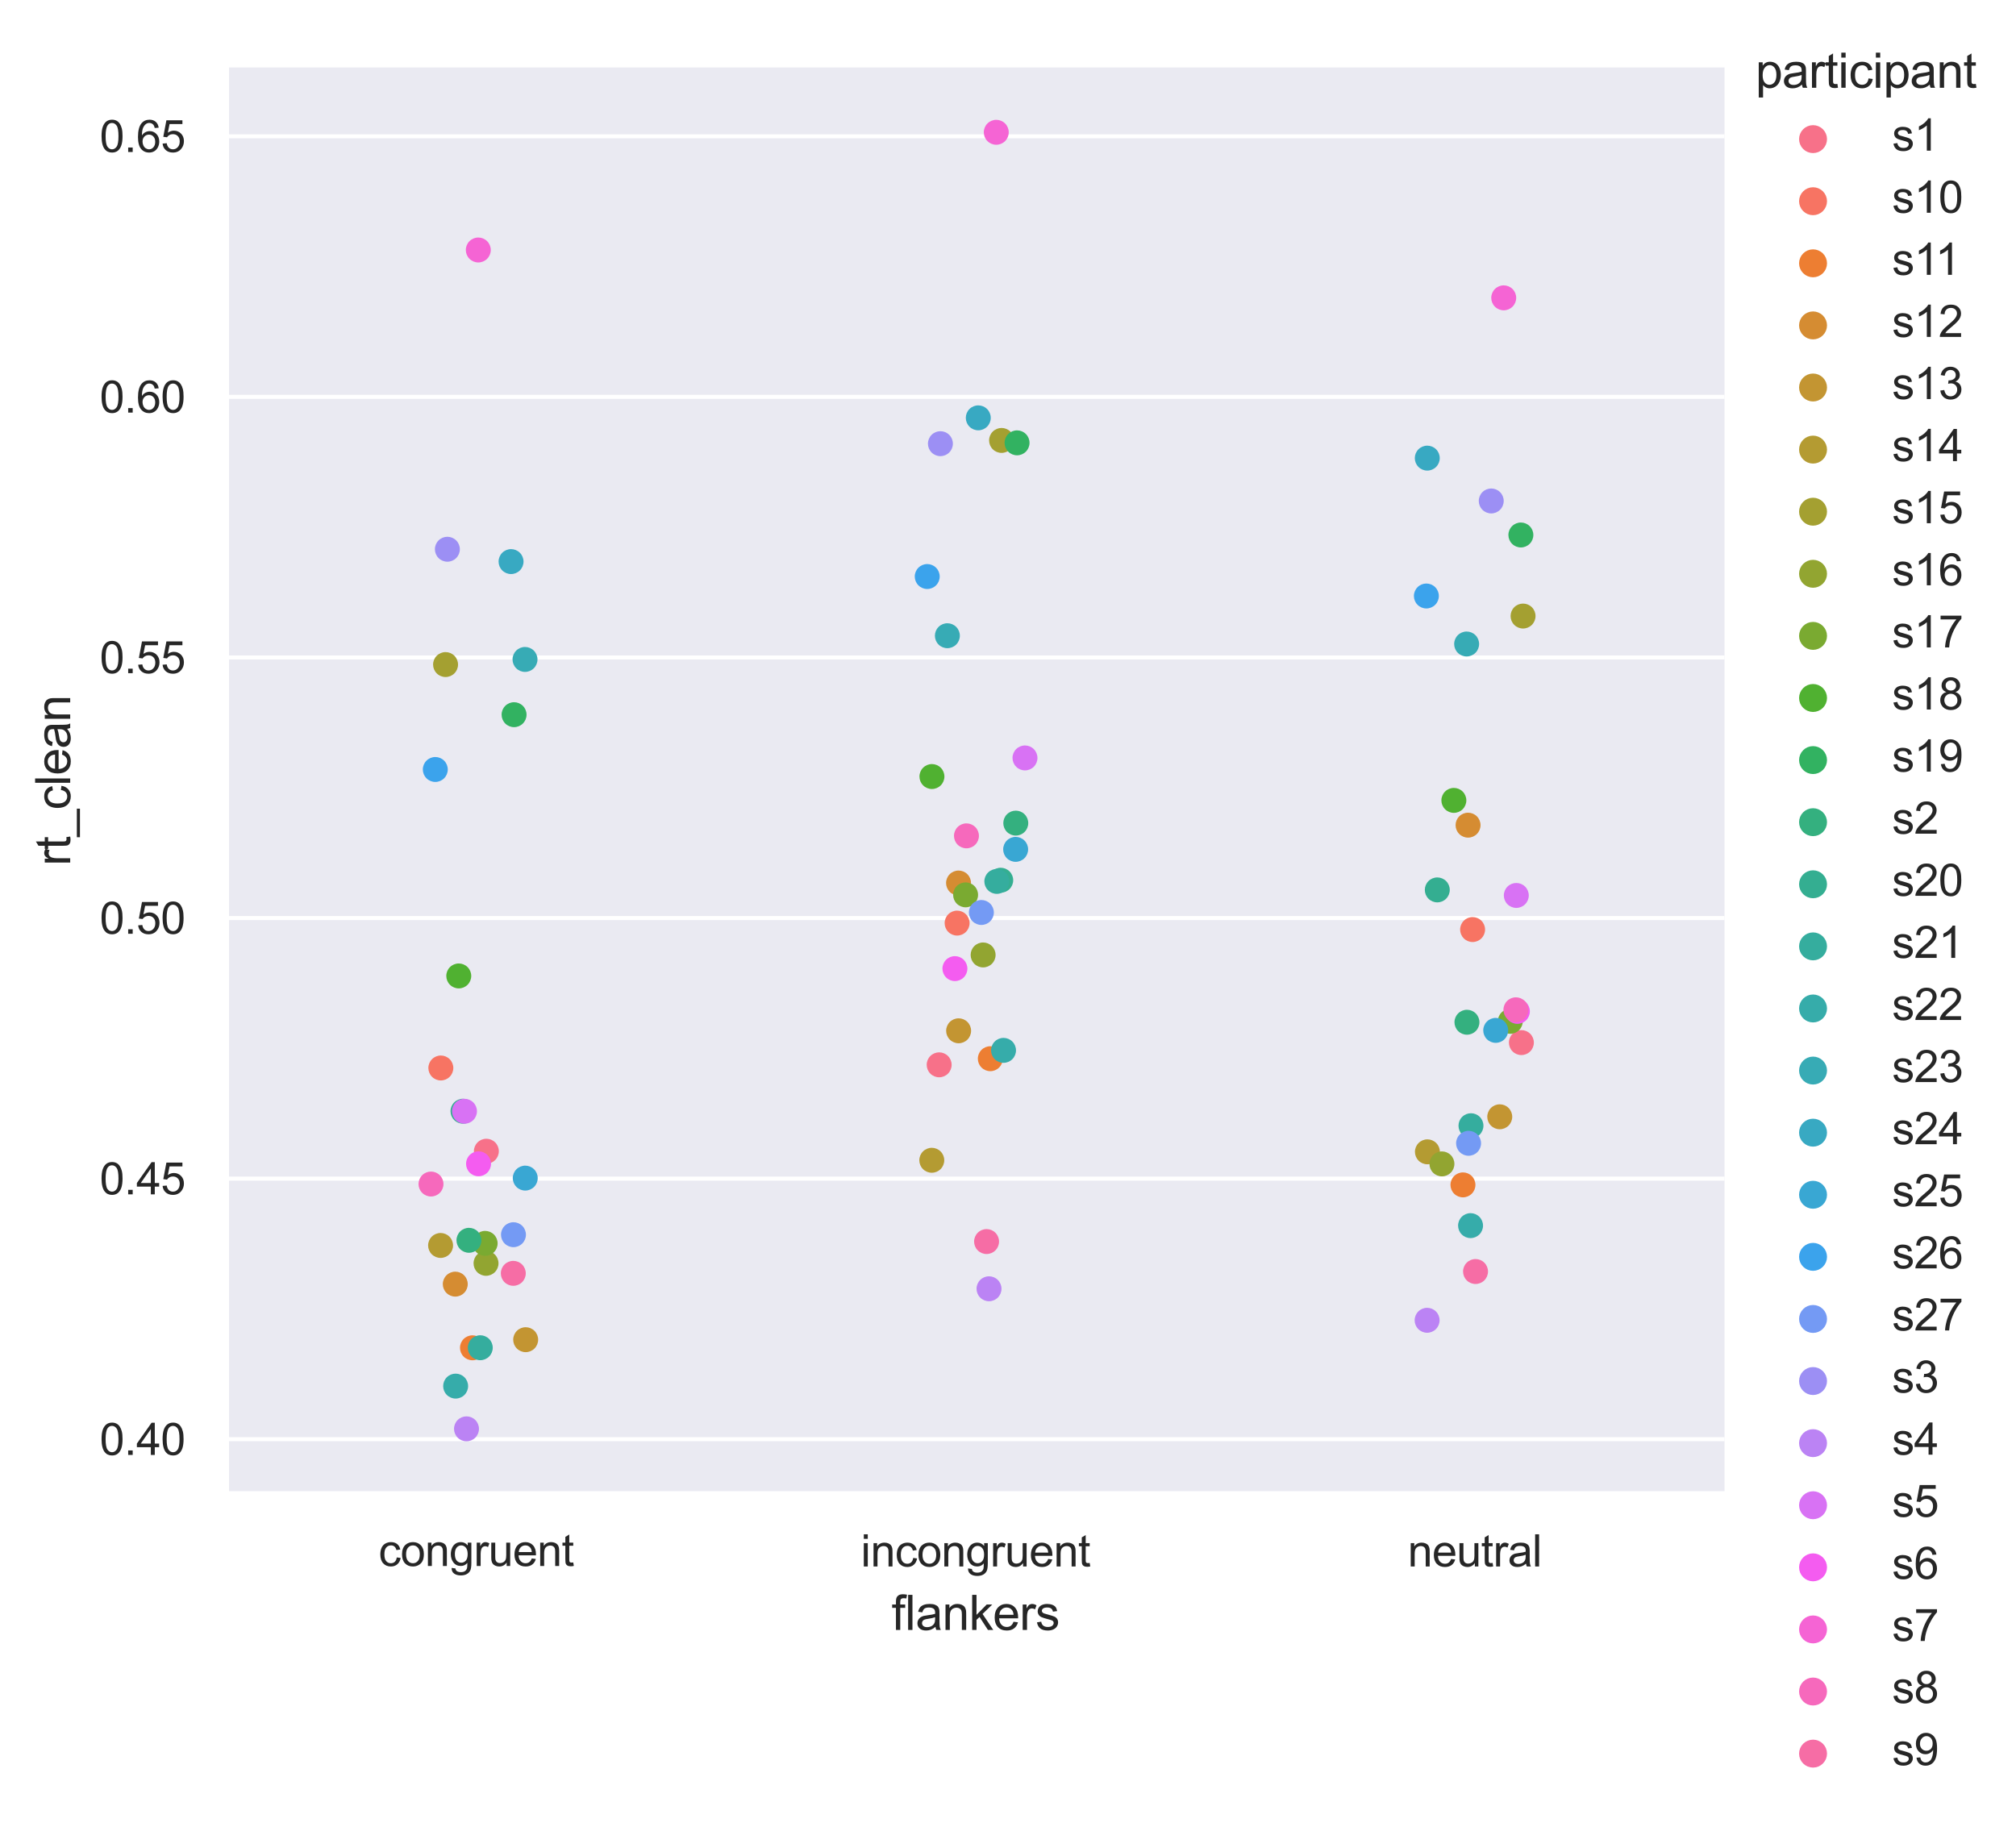 <?xml version="1.0" encoding="utf-8" standalone="no"?>
<!DOCTYPE svg PUBLIC "-//W3C//DTD SVG 1.1//EN"
  "http://www.w3.org/Graphics/SVG/1.1/DTD/svg11.dtd">
<svg xmlns:xlink="http://www.w3.org/1999/xlink" width="404.063pt" height="366.312pt" viewBox="0 0 404.063 366.312" xmlns="http://www.w3.org/2000/svg" version="1.1">
 <defs>
  <style type="text/css">*{stroke-linejoin: round; stroke-linecap: butt}</style>
 </defs>
 <g id="figure_1">
  <g id="patch_1">
   <path d="M 0 366.312 
L 404.063 366.312 
L 404.063 0 
L 0 0 
z
" style="fill: #ffffff"/>
  </g>
  <g id="axes_1">
   <g id="patch_2">
    <path d="M 45.405 299.42 
L 345.648 299.42 
L 345.648 13.524 
L 45.405 13.524 
z
" style="fill: #eaeaf2"/>
   </g>
   <g id="matplotlib.axis_1">
    <g id="xtick_1">
     <g id="text_1">
      <!-- congruent -->
      <g style="fill: #262626" transform="translate(75.877 313.915) scale(0.088 -0.088)">
       <defs>
        <path id="ArialMT-63" d="M 2588 1216 
L 3141 1144 
Q 3050 572 2676 248 
Q 2303 -75 1759 -75 
Q 1078 -75 664 370 
Q 250 816 250 1647 
Q 250 2184 428 2587 
Q 606 2991 970 3192 
Q 1334 3394 1763 3394 
Q 2303 3394 2647 3120 
Q 2991 2847 3088 2344 
L 2541 2259 
Q 2463 2594 2264 2762 
Q 2066 2931 1784 2931 
Q 1359 2931 1093 2626 
Q 828 2322 828 1663 
Q 828 994 1084 691 
Q 1341 388 1753 388 
Q 2084 388 2306 591 
Q 2528 794 2588 1216 
z
" transform="scale(0.016)"/>
        <path id="ArialMT-6f" d="M 213 1659 
Q 213 2581 725 3025 
Q 1153 3394 1769 3394 
Q 2453 3394 2887 2945 
Q 3322 2497 3322 1706 
Q 3322 1066 3130 698 
Q 2938 331 2570 128 
Q 2203 -75 1769 -75 
Q 1072 -75 642 372 
Q 213 819 213 1659 
z
M 791 1659 
Q 791 1022 1069 705 
Q 1347 388 1769 388 
Q 2188 388 2466 706 
Q 2744 1025 2744 1678 
Q 2744 2294 2464 2611 
Q 2184 2928 1769 2928 
Q 1347 2928 1069 2612 
Q 791 2297 791 1659 
z
" transform="scale(0.016)"/>
        <path id="ArialMT-6e" d="M 422 0 
L 422 3319 
L 928 3319 
L 928 2847 
Q 1294 3394 1984 3394 
Q 2284 3394 2536 3286 
Q 2788 3178 2913 3003 
Q 3038 2828 3088 2588 
Q 3119 2431 3119 2041 
L 3119 0 
L 2556 0 
L 2556 2019 
Q 2556 2363 2490 2533 
Q 2425 2703 2258 2804 
Q 2091 2906 1866 2906 
Q 1506 2906 1245 2678 
Q 984 2450 984 1813 
L 984 0 
L 422 0 
z
" transform="scale(0.016)"/>
        <path id="ArialMT-67" d="M 319 -275 
L 866 -356 
Q 900 -609 1056 -725 
Q 1266 -881 1628 -881 
Q 2019 -881 2231 -725 
Q 2444 -569 2519 -288 
Q 2563 -116 2559 434 
Q 2191 0 1641 0 
Q 956 0 581 494 
Q 206 988 206 1678 
Q 206 2153 378 2554 
Q 550 2956 876 3175 
Q 1203 3394 1644 3394 
Q 2231 3394 2613 2919 
L 2613 3319 
L 3131 3319 
L 3131 450 
Q 3131 -325 2973 -648 
Q 2816 -972 2473 -1159 
Q 2131 -1347 1631 -1347 
Q 1038 -1347 672 -1080 
Q 306 -813 319 -275 
z
M 784 1719 
Q 784 1066 1043 766 
Q 1303 466 1694 466 
Q 2081 466 2343 764 
Q 2606 1063 2606 1700 
Q 2606 2309 2336 2618 
Q 2066 2928 1684 2928 
Q 1309 2928 1046 2623 
Q 784 2319 784 1719 
z
" transform="scale(0.016)"/>
        <path id="ArialMT-72" d="M 416 0 
L 416 3319 
L 922 3319 
L 922 2816 
Q 1116 3169 1280 3281 
Q 1444 3394 1641 3394 
Q 1925 3394 2219 3213 
L 2025 2691 
Q 1819 2813 1613 2813 
Q 1428 2813 1281 2702 
Q 1134 2591 1072 2394 
Q 978 2094 978 1738 
L 978 0 
L 416 0 
z
" transform="scale(0.016)"/>
        <path id="ArialMT-75" d="M 2597 0 
L 2597 488 
Q 2209 -75 1544 -75 
Q 1250 -75 995 37 
Q 741 150 617 320 
Q 494 491 444 738 
Q 409 903 409 1263 
L 409 3319 
L 972 3319 
L 972 1478 
Q 972 1038 1006 884 
Q 1059 663 1231 536 
Q 1403 409 1656 409 
Q 1909 409 2131 539 
Q 2353 669 2445 892 
Q 2538 1116 2538 1541 
L 2538 3319 
L 3100 3319 
L 3100 0 
L 2597 0 
z
" transform="scale(0.016)"/>
        <path id="ArialMT-65" d="M 2694 1069 
L 3275 997 
Q 3138 488 2766 206 
Q 2394 -75 1816 -75 
Q 1088 -75 661 373 
Q 234 822 234 1631 
Q 234 2469 665 2931 
Q 1097 3394 1784 3394 
Q 2450 3394 2872 2941 
Q 3294 2488 3294 1666 
Q 3294 1616 3291 1516 
L 816 1516 
Q 847 969 1125 678 
Q 1403 388 1819 388 
Q 2128 388 2347 550 
Q 2566 713 2694 1069 
z
M 847 1978 
L 2700 1978 
Q 2663 2397 2488 2606 
Q 2219 2931 1791 2931 
Q 1403 2931 1139 2672 
Q 875 2413 847 1978 
z
" transform="scale(0.016)"/>
        <path id="ArialMT-74" d="M 1650 503 
L 1731 6 
Q 1494 -44 1306 -44 
Q 1000 -44 831 53 
Q 663 150 594 308 
Q 525 466 525 972 
L 525 2881 
L 113 2881 
L 113 3319 
L 525 3319 
L 525 4141 
L 1084 4478 
L 1084 3319 
L 1650 3319 
L 1650 2881 
L 1084 2881 
L 1084 941 
Q 1084 700 1114 631 
Q 1144 563 1211 522 
Q 1278 481 1403 481 
Q 1497 481 1650 503 
z
" transform="scale(0.016)"/>
       </defs>
       <use xlink:href="#ArialMT-63"/>
       <use xlink:href="#ArialMT-6f" x="50"/>
       <use xlink:href="#ArialMT-6e" x="105.615"/>
       <use xlink:href="#ArialMT-67" x="161.23"/>
       <use xlink:href="#ArialMT-72" x="216.846"/>
       <use xlink:href="#ArialMT-75" x="250.146"/>
       <use xlink:href="#ArialMT-65" x="305.762"/>
       <use xlink:href="#ArialMT-6e" x="361.377"/>
       <use xlink:href="#ArialMT-74" x="416.992"/>
      </g>
     </g>
    </g>
    <g id="xtick_2">
     <g id="text_2">
      <!-- incongruent -->
      <g style="fill: #262626" transform="translate(172.534 314.018) scale(0.088 -0.088)">
       <defs>
        <path id="ArialMT-69" d="M 425 3934 
L 425 4581 
L 988 4581 
L 988 3934 
L 425 3934 
z
M 425 0 
L 425 3319 
L 988 3319 
L 988 0 
L 425 0 
z
" transform="scale(0.016)"/>
       </defs>
       <use xlink:href="#ArialMT-69"/>
       <use xlink:href="#ArialMT-6e" x="22.217"/>
       <use xlink:href="#ArialMT-63" x="77.832"/>
       <use xlink:href="#ArialMT-6f" x="127.832"/>
       <use xlink:href="#ArialMT-6e" x="183.447"/>
       <use xlink:href="#ArialMT-67" x="239.062"/>
       <use xlink:href="#ArialMT-72" x="294.678"/>
       <use xlink:href="#ArialMT-75" x="327.979"/>
       <use xlink:href="#ArialMT-65" x="383.594"/>
       <use xlink:href="#ArialMT-6e" x="439.209"/>
       <use xlink:href="#ArialMT-74" x="494.824"/>
      </g>
     </g>
    </g>
    <g id="xtick_3">
     <g id="text_3">
      <!-- neutral -->
      <g style="fill: #262626" transform="translate(282.156 314.018) scale(0.088 -0.088)">
       <defs>
        <path id="ArialMT-61" d="M 2588 409 
Q 2275 144 1986 34 
Q 1697 -75 1366 -75 
Q 819 -75 525 192 
Q 231 459 231 875 
Q 231 1119 342 1320 
Q 453 1522 633 1644 
Q 813 1766 1038 1828 
Q 1203 1872 1538 1913 
Q 2219 1994 2541 2106 
Q 2544 2222 2544 2253 
Q 2544 2597 2384 2738 
Q 2169 2928 1744 2928 
Q 1347 2928 1158 2789 
Q 969 2650 878 2297 
L 328 2372 
Q 403 2725 575 2942 
Q 747 3159 1072 3276 
Q 1397 3394 1825 3394 
Q 2250 3394 2515 3294 
Q 2781 3194 2906 3042 
Q 3031 2891 3081 2659 
Q 3109 2516 3109 2141 
L 3109 1391 
Q 3109 606 3145 398 
Q 3181 191 3288 0 
L 2700 0 
Q 2613 175 2588 409 
z
M 2541 1666 
Q 2234 1541 1622 1453 
Q 1275 1403 1131 1340 
Q 988 1278 909 1158 
Q 831 1038 831 891 
Q 831 666 1001 516 
Q 1172 366 1500 366 
Q 1825 366 2078 508 
Q 2331 650 2450 897 
Q 2541 1088 2541 1459 
L 2541 1666 
z
" transform="scale(0.016)"/>
        <path id="ArialMT-6c" d="M 409 0 
L 409 4581 
L 972 4581 
L 972 0 
L 409 0 
z
" transform="scale(0.016)"/>
       </defs>
       <use xlink:href="#ArialMT-6e"/>
       <use xlink:href="#ArialMT-65" x="55.615"/>
       <use xlink:href="#ArialMT-75" x="111.23"/>
       <use xlink:href="#ArialMT-74" x="166.846"/>
       <use xlink:href="#ArialMT-72" x="194.629"/>
       <use xlink:href="#ArialMT-61" x="227.93"/>
       <use xlink:href="#ArialMT-6c" x="283.545"/>
      </g>
     </g>
    </g>
    <g id="text_4">
     <!-- flankers -->
     <g style="fill: #262626" transform="translate(178.721 326.742) scale(0.096 -0.096)">
      <defs>
       <path id="ArialMT-66" d="M 556 0 
L 556 2881 
L 59 2881 
L 59 3319 
L 556 3319 
L 556 3672 
Q 556 4006 616 4169 
Q 697 4388 901 4523 
Q 1106 4659 1475 4659 
Q 1713 4659 2000 4603 
L 1916 4113 
Q 1741 4144 1584 4144 
Q 1328 4144 1222 4034 
Q 1116 3925 1116 3625 
L 1116 3319 
L 1763 3319 
L 1763 2881 
L 1116 2881 
L 1116 0 
L 556 0 
z
" transform="scale(0.016)"/>
       <path id="ArialMT-6b" d="M 425 0 
L 425 4581 
L 988 4581 
L 988 1969 
L 2319 3319 
L 3047 3319 
L 1778 2088 
L 3175 0 
L 2481 0 
L 1384 1697 
L 988 1316 
L 988 0 
L 425 0 
z
" transform="scale(0.016)"/>
       <path id="ArialMT-73" d="M 197 991 
L 753 1078 
Q 800 744 1014 566 
Q 1228 388 1613 388 
Q 2000 388 2187 545 
Q 2375 703 2375 916 
Q 2375 1106 2209 1216 
Q 2094 1291 1634 1406 
Q 1016 1563 777 1677 
Q 538 1791 414 1992 
Q 291 2194 291 2438 
Q 291 2659 392 2848 
Q 494 3038 669 3163 
Q 800 3259 1026 3326 
Q 1253 3394 1513 3394 
Q 1903 3394 2198 3281 
Q 2494 3169 2634 2976 
Q 2775 2784 2828 2463 
L 2278 2388 
Q 2241 2644 2061 2787 
Q 1881 2931 1553 2931 
Q 1166 2931 1000 2803 
Q 834 2675 834 2503 
Q 834 2394 903 2306 
Q 972 2216 1119 2156 
Q 1203 2125 1616 2013 
Q 2213 1853 2448 1751 
Q 2684 1650 2818 1456 
Q 2953 1263 2953 975 
Q 2953 694 2789 445 
Q 2625 197 2315 61 
Q 2006 -75 1616 -75 
Q 969 -75 630 194 
Q 291 463 197 991 
z
" transform="scale(0.016)"/>
      </defs>
      <use xlink:href="#ArialMT-66"/>
      <use xlink:href="#ArialMT-6c" x="27.783"/>
      <use xlink:href="#ArialMT-61" x="50"/>
      <use xlink:href="#ArialMT-6e" x="105.615"/>
      <use xlink:href="#ArialMT-6b" x="161.23"/>
      <use xlink:href="#ArialMT-65" x="211.23"/>
      <use xlink:href="#ArialMT-72" x="266.846"/>
      <use xlink:href="#ArialMT-73" x="300.146"/>
     </g>
    </g>
   </g>
   <g id="matplotlib.axis_2">
    <g id="ytick_1">
     <g id="line2d_1">
      <path d="M 45.405 288.507 
L 345.648 288.507 
" clip-path="url(#p1be69d6020)" style="fill: none; stroke: #ffffff; stroke-width: 0.8; stroke-linecap: round"/>
     </g>
     <g id="text_5">
      <!-- 0.40 -->
      <g style="fill: #262626" transform="translate(19.98 291.656) scale(0.088 -0.088)">
       <defs>
        <path id="ArialMT-30" d="M 266 2259 
Q 266 3072 433 3567 
Q 600 4063 929 4331 
Q 1259 4600 1759 4600 
Q 2128 4600 2406 4451 
Q 2684 4303 2865 4023 
Q 3047 3744 3150 3342 
Q 3253 2941 3253 2259 
Q 3253 1453 3087 958 
Q 2922 463 2592 192 
Q 2263 -78 1759 -78 
Q 1097 -78 719 397 
Q 266 969 266 2259 
z
M 844 2259 
Q 844 1131 1108 757 
Q 1372 384 1759 384 
Q 2147 384 2411 759 
Q 2675 1134 2675 2259 
Q 2675 3391 2411 3762 
Q 2147 4134 1753 4134 
Q 1366 4134 1134 3806 
Q 844 3388 844 2259 
z
" transform="scale(0.016)"/>
        <path id="ArialMT-2e" d="M 581 0 
L 581 641 
L 1222 641 
L 1222 0 
L 581 0 
z
" transform="scale(0.016)"/>
        <path id="ArialMT-34" d="M 2069 0 
L 2069 1097 
L 81 1097 
L 81 1613 
L 2172 4581 
L 2631 4581 
L 2631 1613 
L 3250 1613 
L 3250 1097 
L 2631 1097 
L 2631 0 
L 2069 0 
z
M 2069 1613 
L 2069 3678 
L 634 1613 
L 2069 1613 
z
" transform="scale(0.016)"/>
       </defs>
       <use xlink:href="#ArialMT-30"/>
       <use xlink:href="#ArialMT-2e" x="55.615"/>
       <use xlink:href="#ArialMT-34" x="83.398"/>
       <use xlink:href="#ArialMT-30" x="139.014"/>
      </g>
     </g>
    </g>
    <g id="ytick_2">
     <g id="line2d_2">
      <path d="M 45.405 236.27 
L 345.648 236.27 
" clip-path="url(#p1be69d6020)" style="fill: none; stroke: #ffffff; stroke-width: 0.8; stroke-linecap: round"/>
     </g>
     <g id="text_6">
      <!-- 0.45 -->
      <g style="fill: #262626" transform="translate(19.98 239.419) scale(0.088 -0.088)">
       <defs>
        <path id="ArialMT-35" d="M 266 1200 
L 856 1250 
Q 922 819 1161 601 
Q 1400 384 1738 384 
Q 2144 384 2425 690 
Q 2706 997 2706 1503 
Q 2706 1984 2436 2262 
Q 2166 2541 1728 2541 
Q 1456 2541 1237 2417 
Q 1019 2294 894 2097 
L 366 2166 
L 809 4519 
L 3088 4519 
L 3088 3981 
L 1259 3981 
L 1013 2750 
Q 1425 3038 1878 3038 
Q 2478 3038 2890 2622 
Q 3303 2206 3303 1553 
Q 3303 931 2941 478 
Q 2500 -78 1738 -78 
Q 1113 -78 717 272 
Q 322 622 266 1200 
z
" transform="scale(0.016)"/>
       </defs>
       <use xlink:href="#ArialMT-30"/>
       <use xlink:href="#ArialMT-2e" x="55.615"/>
       <use xlink:href="#ArialMT-34" x="83.398"/>
       <use xlink:href="#ArialMT-35" x="139.014"/>
      </g>
     </g>
    </g>
    <g id="ytick_3">
     <g id="line2d_3">
      <path d="M 45.405 184.033 
L 345.648 184.033 
" clip-path="url(#p1be69d6020)" style="fill: none; stroke: #ffffff; stroke-width: 0.8; stroke-linecap: round"/>
     </g>
     <g id="text_7">
      <!-- 0.50 -->
      <g style="fill: #262626" transform="translate(19.98 187.182) scale(0.088 -0.088)">
       <use xlink:href="#ArialMT-30"/>
       <use xlink:href="#ArialMT-2e" x="55.615"/>
       <use xlink:href="#ArialMT-35" x="83.398"/>
       <use xlink:href="#ArialMT-30" x="139.014"/>
      </g>
     </g>
    </g>
    <g id="ytick_4">
     <g id="line2d_4">
      <path d="M 45.405 131.796 
L 345.648 131.796 
" clip-path="url(#p1be69d6020)" style="fill: none; stroke: #ffffff; stroke-width: 0.8; stroke-linecap: round"/>
     </g>
     <g id="text_8">
      <!-- 0.55 -->
      <g style="fill: #262626" transform="translate(19.98 134.946) scale(0.088 -0.088)">
       <use xlink:href="#ArialMT-30"/>
       <use xlink:href="#ArialMT-2e" x="55.615"/>
       <use xlink:href="#ArialMT-35" x="83.398"/>
       <use xlink:href="#ArialMT-35" x="139.014"/>
      </g>
     </g>
    </g>
    <g id="ytick_5">
     <g id="line2d_5">
      <path d="M 45.405 79.559 
L 345.648 79.559 
" clip-path="url(#p1be69d6020)" style="fill: none; stroke: #ffffff; stroke-width: 0.8; stroke-linecap: round"/>
     </g>
     <g id="text_9">
      <!-- 0.60 -->
      <g style="fill: #262626" transform="translate(19.98 82.709) scale(0.088 -0.088)">
       <defs>
        <path id="ArialMT-36" d="M 3184 3459 
L 2625 3416 
Q 2550 3747 2413 3897 
Q 2184 4138 1850 4138 
Q 1581 4138 1378 3988 
Q 1113 3794 959 3422 
Q 806 3050 800 2363 
Q 1003 2672 1297 2822 
Q 1591 2972 1913 2972 
Q 2475 2972 2870 2558 
Q 3266 2144 3266 1488 
Q 3266 1056 3080 686 
Q 2894 316 2569 119 
Q 2244 -78 1831 -78 
Q 1128 -78 684 439 
Q 241 956 241 2144 
Q 241 3472 731 4075 
Q 1159 4600 1884 4600 
Q 2425 4600 2770 4297 
Q 3116 3994 3184 3459 
z
M 888 1484 
Q 888 1194 1011 928 
Q 1134 663 1356 523 
Q 1578 384 1822 384 
Q 2178 384 2434 671 
Q 2691 959 2691 1453 
Q 2691 1928 2437 2201 
Q 2184 2475 1800 2475 
Q 1419 2475 1153 2201 
Q 888 1928 888 1484 
z
" transform="scale(0.016)"/>
       </defs>
       <use xlink:href="#ArialMT-30"/>
       <use xlink:href="#ArialMT-2e" x="55.615"/>
       <use xlink:href="#ArialMT-36" x="83.398"/>
       <use xlink:href="#ArialMT-30" x="139.014"/>
      </g>
     </g>
    </g>
    <g id="ytick_6">
     <g id="line2d_6">
      <path d="M 45.405 27.323 
L 345.648 27.323 
" clip-path="url(#p1be69d6020)" style="fill: none; stroke: #ffffff; stroke-width: 0.8; stroke-linecap: round"/>
     </g>
     <g id="text_10">
      <!-- 0.65 -->
      <g style="fill: #262626" transform="translate(19.98 30.472) scale(0.088 -0.088)">
       <use xlink:href="#ArialMT-30"/>
       <use xlink:href="#ArialMT-2e" x="55.615"/>
       <use xlink:href="#ArialMT-36" x="83.398"/>
       <use xlink:href="#ArialMT-35" x="139.014"/>
      </g>
     </g>
    </g>
    <g id="text_11">
     <!-- rt_clean -->
     <g style="fill: #262626" transform="translate(14.072 173.547) rotate(-90) scale(0.096 -0.096)">
      <defs>
       <path id="ArialMT-5f" d="M -97 -1272 
L -97 -866 
L 3631 -866 
L 3631 -1272 
L -97 -1272 
z
" transform="scale(0.016)"/>
      </defs>
      <use xlink:href="#ArialMT-72"/>
      <use xlink:href="#ArialMT-74" x="33.301"/>
      <use xlink:href="#ArialMT-5f" x="61.084"/>
      <use xlink:href="#ArialMT-63" x="116.699"/>
      <use xlink:href="#ArialMT-6c" x="166.699"/>
      <use xlink:href="#ArialMT-65" x="188.916"/>
      <use xlink:href="#ArialMT-61" x="244.531"/>
      <use xlink:href="#ArialMT-6e" x="300.146"/>
     </g>
    </g>
   </g>
   <g id="PathCollection_1"/>
   <g id="PathCollection_2"/>
   <g id="PathCollection_3"/>
   <g id="PathCollection_4"/>
   <g id="PathCollection_5"/>
   <g id="PathCollection_6"/>
   <g id="PathCollection_7"/>
   <g id="PathCollection_8"/>
   <g id="PathCollection_9"/>
   <g id="PathCollection_10"/>
   <g id="PathCollection_11"/>
   <g id="PathCollection_12"/>
   <g id="PathCollection_13"/>
   <g id="PathCollection_14"/>
   <g id="PathCollection_15"/>
   <g id="PathCollection_16"/>
   <g id="PathCollection_17"/>
   <g id="PathCollection_18"/>
   <g id="PathCollection_19"/>
   <g id="PathCollection_20"/>
   <g id="PathCollection_21"/>
   <g id="PathCollection_22"/>
   <g id="PathCollection_23"/>
   <g id="PathCollection_24"/>
   <g id="PathCollection_25"/>
   <g id="PathCollection_26"/>
   <g id="PathCollection_27"/>
   <g id="patch_3">
    <path d="M 45.405 299.42 
L 45.405 13.524 
" style="fill: none; stroke: #ffffff; stroke-linejoin: miter; stroke-linecap: square"/>
   </g>
   <g id="patch_4">
    <path d="M 45.405 299.42 
L 345.648 299.42 
" style="fill: none; stroke: #ffffff; stroke-linejoin: miter; stroke-linecap: square"/>
   </g>
   <g id="PathCollection_28">
    <defs>
     <path id="C0_0_68352ce8f4" d="M 0 2.5 
C 0.663 2.5 1.299 2.237 1.768 1.768 
C 2.237 1.299 2.5 0.663 2.5 -0 
C 2.5 -0.663 2.237 -1.299 1.768 -1.768 
C 1.299 -2.237 0.663 -2.5 0 -2.5 
C -0.663 -2.5 -1.299 -2.237 -1.768 -1.768 
C -2.237 -1.299 -2.5 -0.663 -2.5 0 
C -2.5 0.663 -2.237 1.299 -1.768 1.768 
C -1.299 2.237 -0.663 2.5 0 2.5 
z
"/>
    </defs>
    <g clip-path="url(#p1be69d6020)">
     <use xlink:href="#C0_0_68352ce8f4" x="97.481" y="230.775" style="fill: #f77189"/>
    </g>
    <g clip-path="url(#p1be69d6020)">
     <use xlink:href="#C0_0_68352ce8f4" x="88.357" y="214.089" style="fill: #f77463"/>
    </g>
    <g clip-path="url(#p1be69d6020)">
     <use xlink:href="#C0_0_68352ce8f4" x="94.695" y="270.182" style="fill: #ed7e32"/>
    </g>
    <g clip-path="url(#p1be69d6020)">
     <use xlink:href="#C0_0_68352ce8f4" x="91.25" y="257.417" style="fill: #d58c32"/>
    </g>
    <g clip-path="url(#p1be69d6020)">
     <use xlink:href="#C0_0_68352ce8f4" x="105.36" y="268.556" style="fill: #c39532"/>
    </g>
    <g clip-path="url(#p1be69d6020)">
     <use xlink:href="#C0_0_68352ce8f4" x="88.306" y="249.665" style="fill: #b49b32"/>
    </g>
    <g clip-path="url(#p1be69d6020)">
     <use xlink:href="#C0_0_68352ce8f4" x="89.303" y="133.219" style="fill: #a4a031"/>
    </g>
    <g clip-path="url(#p1be69d6020)">
     <use xlink:href="#C0_0_68352ce8f4" x="97.414" y="253.249" style="fill: #92a531"/>
    </g>
    <g clip-path="url(#p1be69d6020)">
     <use xlink:href="#C0_0_68352ce8f4" x="97.236" y="249.249" style="fill: #7aaa31"/>
    </g>
    <g clip-path="url(#p1be69d6020)">
     <use xlink:href="#C0_0_68352ce8f4" x="91.95" y="195.638" style="fill: #50b131"/>
    </g>
    <g clip-path="url(#p1be69d6020)">
     <use xlink:href="#C0_0_68352ce8f4" x="103.034" y="143.267" style="fill: #32b261"/>
    </g>
    <g clip-path="url(#p1be69d6020)">
     <use xlink:href="#C0_0_68352ce8f4" x="93.992" y="248.632" style="fill: #34b07f"/>
    </g>
    <g clip-path="url(#p1be69d6020)">
     <use xlink:href="#C0_0_68352ce8f4" x="92.797" y="222.756" style="fill: #34ae91"/>
    </g>
    <g clip-path="url(#p1be69d6020)">
     <use xlink:href="#C0_0_68352ce8f4" x="96.261" y="270.169" style="fill: #35ad9e"/>
    </g>
    <g clip-path="url(#p1be69d6020)">
     <use xlink:href="#C0_0_68352ce8f4" x="91.323" y="277.86" style="fill: #36acaa"/>
    </g>
    <g clip-path="url(#p1be69d6020)">
     <use xlink:href="#C0_0_68352ce8f4" x="105.227" y="132.192" style="fill: #37abb5"/>
    </g>
    <g clip-path="url(#p1be69d6020)">
     <use xlink:href="#C0_0_68352ce8f4" x="102.43" y="112.577" style="fill: #38a9c2"/>
    </g>
    <g clip-path="url(#p1be69d6020)">
     <use xlink:href="#C0_0_68352ce8f4" x="105.274" y="236.163" style="fill: #39a7d3"/>
    </g>
    <g clip-path="url(#p1be69d6020)">
     <use xlink:href="#C0_0_68352ce8f4" x="87.246" y="154.25" style="fill: #3ba3ec"/>
    </g>
    <g clip-path="url(#p1be69d6020)">
     <use xlink:href="#C0_0_68352ce8f4" x="102.912" y="247.508" style="fill: #749af4"/>
    </g>
    <g clip-path="url(#p1be69d6020)">
     <use xlink:href="#C0_0_68352ce8f4" x="89.667" y="110.101" style="fill: #9c8ff4"/>
    </g>
    <g clip-path="url(#p1be69d6020)">
     <use xlink:href="#C0_0_68352ce8f4" x="93.498" y="286.424" style="fill: #bb83f4"/>
    </g>
    <g clip-path="url(#p1be69d6020)">
     <use xlink:href="#C0_0_68352ce8f4" x="93.094" y="222.764" style="fill: #d872f4"/>
    </g>
    <g clip-path="url(#p1be69d6020)">
     <use xlink:href="#C0_0_68352ce8f4" x="95.91" y="233.295" style="fill: #f45cf0"/>
    </g>
    <g clip-path="url(#p1be69d6020)">
     <use xlink:href="#C0_0_68352ce8f4" x="95.864" y="50.114" style="fill: #f564d4"/>
    </g>
    <g clip-path="url(#p1be69d6020)">
     <use xlink:href="#C0_0_68352ce8f4" x="86.384" y="237.352" style="fill: #f669bc"/>
    </g>
    <g clip-path="url(#p1be69d6020)">
     <use xlink:href="#C0_0_68352ce8f4" x="102.879" y="255.254" style="fill: #f66da5"/>
    </g>
   </g>
   <g id="PathCollection_29">
    <defs>
     <path id="C1_0_13854e6da2" d="M 0 2.5 
C 0.663 2.5 1.299 2.237 1.768 1.768 
C 2.237 1.299 2.5 0.663 2.5 -0 
C 2.5 -0.663 2.237 -1.299 1.768 -1.768 
C 1.299 -2.237 0.663 -2.5 0 -2.5 
C -0.663 -2.5 -1.299 -2.237 -1.768 -1.768 
C -2.237 -1.299 -2.5 -0.663 -2.5 0 
C -2.5 0.663 -2.237 1.299 -1.768 1.768 
C -1.299 2.237 -0.663 2.5 0 2.5 
z
"/>
    </defs>
    <g clip-path="url(#p1be69d6020)">
     <use xlink:href="#C1_0_13854e6da2" x="188.235" y="213.455" style="fill: #f77189"/>
    </g>
    <g clip-path="url(#p1be69d6020)">
     <use xlink:href="#C1_0_13854e6da2" x="191.83" y="185.045" style="fill: #f77463"/>
    </g>
    <g clip-path="url(#p1be69d6020)">
     <use xlink:href="#C1_0_13854e6da2" x="198.487" y="212.229" style="fill: #ed7e32"/>
    </g>
    <g clip-path="url(#p1be69d6020)">
     <use xlink:href="#C1_0_13854e6da2" x="192.12" y="177.01" style="fill: #d58c32"/>
    </g>
    <g clip-path="url(#p1be69d6020)">
     <use xlink:href="#C1_0_13854e6da2" x="192.135" y="206.633" style="fill: #c39532"/>
    </g>
    <g clip-path="url(#p1be69d6020)">
     <use xlink:href="#C1_0_13854e6da2" x="186.756" y="232.589" style="fill: #b49b32"/>
    </g>
    <g clip-path="url(#p1be69d6020)">
     <use xlink:href="#C1_0_13854e6da2" x="200.742" y="88.289" style="fill: #a4a031"/>
    </g>
    <g clip-path="url(#p1be69d6020)">
     <use xlink:href="#C1_0_13854e6da2" x="197.043" y="191.429" style="fill: #92a531"/>
    </g>
    <g clip-path="url(#p1be69d6020)">
     <use xlink:href="#C1_0_13854e6da2" x="193.532" y="179.382" style="fill: #7aaa31"/>
    </g>
    <g clip-path="url(#p1be69d6020)">
     <use xlink:href="#C1_0_13854e6da2" x="186.785" y="155.666" style="fill: #50b131"/>
    </g>
    <g clip-path="url(#p1be69d6020)">
     <use xlink:href="#C1_0_13854e6da2" x="203.846" y="88.772" style="fill: #32b261"/>
    </g>
    <g clip-path="url(#p1be69d6020)">
     <use xlink:href="#C1_0_13854e6da2" x="203.59" y="165.002" style="fill: #34b07f"/>
    </g>
    <g clip-path="url(#p1be69d6020)">
     <use xlink:href="#C1_0_13854e6da2" x="200.574" y="176.451" style="fill: #34ae91"/>
    </g>
    <g clip-path="url(#p1be69d6020)">
     <use xlink:href="#C1_0_13854e6da2" x="199.791" y="176.686" style="fill: #35ad9e"/>
    </g>
    <g clip-path="url(#p1be69d6020)">
     <use xlink:href="#C1_0_13854e6da2" x="201.135" y="210.557" style="fill: #36acaa"/>
    </g>
    <g clip-path="url(#p1be69d6020)">
     <use xlink:href="#C1_0_13854e6da2" x="189.881" y="127.438" style="fill: #37abb5"/>
    </g>
    <g clip-path="url(#p1be69d6020)">
     <use xlink:href="#C1_0_13854e6da2" x="196.074" y="83.762" style="fill: #38a9c2"/>
    </g>
    <g clip-path="url(#p1be69d6020)">
     <use xlink:href="#C1_0_13854e6da2" x="203.564" y="170.264" style="fill: #39a7d3"/>
    </g>
    <g clip-path="url(#p1be69d6020)">
     <use xlink:href="#C1_0_13854e6da2" x="185.843" y="115.571" style="fill: #3ba3ec"/>
    </g>
    <g clip-path="url(#p1be69d6020)">
     <use xlink:href="#C1_0_13854e6da2" x="196.695" y="182.916" style="fill: #749af4"/>
    </g>
    <g clip-path="url(#p1be69d6020)">
     <use xlink:href="#C1_0_13854e6da2" x="188.485" y="88.939" style="fill: #9c8ff4"/>
    </g>
    <g clip-path="url(#p1be69d6020)">
     <use xlink:href="#C1_0_13854e6da2" x="198.227" y="258.348" style="fill: #bb83f4"/>
    </g>
    <g clip-path="url(#p1be69d6020)">
     <use xlink:href="#C1_0_13854e6da2" x="205.435" y="151.936" style="fill: #d872f4"/>
    </g>
    <g clip-path="url(#p1be69d6020)">
     <use xlink:href="#C1_0_13854e6da2" x="191.391" y="194.169" style="fill: #f45cf0"/>
    </g>
    <g clip-path="url(#p1be69d6020)">
     <use xlink:href="#C1_0_13854e6da2" x="199.68" y="26.519" style="fill: #f564d4"/>
    </g>
    <g clip-path="url(#p1be69d6020)">
     <use xlink:href="#C1_0_13854e6da2" x="193.704" y="167.556" style="fill: #f669bc"/>
    </g>
    <g clip-path="url(#p1be69d6020)">
     <use xlink:href="#C1_0_13854e6da2" x="197.737" y="248.884" style="fill: #f66da5"/>
    </g>
   </g>
   <g id="PathCollection_30">
    <defs>
     <path id="C2_0_655b8f87d8" d="M 0 2.5 
C 0.663 2.5 1.299 2.237 1.768 1.768 
C 2.237 1.299 2.5 0.663 2.5 -0 
C 2.5 -0.663 2.237 -1.299 1.768 -1.768 
C 1.299 -2.237 0.663 -2.5 0 -2.5 
C -0.663 -2.5 -1.299 -2.237 -1.768 -1.768 
C -2.237 -1.299 -2.5 -0.663 -2.5 0 
C -2.5 0.663 -2.237 1.299 -1.768 1.768 
C -1.299 2.237 -0.663 2.5 0 2.5 
z
"/>
    </defs>
    <g clip-path="url(#p1be69d6020)">
     <use xlink:href="#C2_0_655b8f87d8" x="304.929" y="208.998" style="fill: #f77189"/>
    </g>
    <g clip-path="url(#p1be69d6020)">
     <use xlink:href="#C2_0_655b8f87d8" x="295.15" y="186.339" style="fill: #f77463"/>
    </g>
    <g clip-path="url(#p1be69d6020)">
     <use xlink:href="#C2_0_655b8f87d8" x="293.217" y="237.522" style="fill: #ed7e32"/>
    </g>
    <g clip-path="url(#p1be69d6020)">
     <use xlink:href="#C2_0_655b8f87d8" x="294.24" y="165.413" style="fill: #d58c32"/>
    </g>
    <g clip-path="url(#p1be69d6020)">
     <use xlink:href="#C2_0_655b8f87d8" x="300.592" y="223.871" style="fill: #c39532"/>
    </g>
    <g clip-path="url(#p1be69d6020)">
     <use xlink:href="#C2_0_655b8f87d8" x="286.093" y="230.897" style="fill: #b49b32"/>
    </g>
    <g clip-path="url(#p1be69d6020)">
     <use xlink:href="#C2_0_655b8f87d8" x="305.263" y="123.494" style="fill: #a4a031"/>
    </g>
    <g clip-path="url(#p1be69d6020)">
     <use xlink:href="#C2_0_655b8f87d8" x="289.003" y="233.315" style="fill: #92a531"/>
    </g>
    <g clip-path="url(#p1be69d6020)">
     <use xlink:href="#C2_0_655b8f87d8" x="302.705" y="204.735" style="fill: #7aaa31"/>
    </g>
    <g clip-path="url(#p1be69d6020)">
     <use xlink:href="#C2_0_655b8f87d8" x="291.395" y="160.447" style="fill: #50b131"/>
    </g>
    <g clip-path="url(#p1be69d6020)">
     <use xlink:href="#C2_0_655b8f87d8" x="304.826" y="107.243" style="fill: #32b261"/>
    </g>
    <g clip-path="url(#p1be69d6020)">
     <use xlink:href="#C2_0_655b8f87d8" x="294.017" y="204.92" style="fill: #34b07f"/>
    </g>
    <g clip-path="url(#p1be69d6020)">
     <use xlink:href="#C2_0_655b8f87d8" x="288.073" y="178.391" style="fill: #34ae91"/>
    </g>
    <g clip-path="url(#p1be69d6020)">
     <use xlink:href="#C2_0_655b8f87d8" x="294.823" y="225.662" style="fill: #35ad9e"/>
    </g>
    <g clip-path="url(#p1be69d6020)">
     <use xlink:href="#C2_0_655b8f87d8" x="294.741" y="245.691" style="fill: #36acaa"/>
    </g>
    <g clip-path="url(#p1be69d6020)">
     <use xlink:href="#C2_0_655b8f87d8" x="293.956" y="129.097" style="fill: #37abb5"/>
    </g>
    <g clip-path="url(#p1be69d6020)">
     <use xlink:href="#C2_0_655b8f87d8" x="286.066" y="91.835" style="fill: #38a9c2"/>
    </g>
    <g clip-path="url(#p1be69d6020)">
     <use xlink:href="#C2_0_655b8f87d8" x="299.783" y="206.55" style="fill: #39a7d3"/>
    </g>
    <g clip-path="url(#p1be69d6020)">
     <use xlink:href="#C2_0_655b8f87d8" x="285.885" y="119.473" style="fill: #3ba3ec"/>
    </g>
    <g clip-path="url(#p1be69d6020)">
     <use xlink:href="#C2_0_655b8f87d8" x="294.343" y="229.185" style="fill: #749af4"/>
    </g>
    <g clip-path="url(#p1be69d6020)">
     <use xlink:href="#C2_0_655b8f87d8" x="298.887" y="100.423" style="fill: #9c8ff4"/>
    </g>
    <g clip-path="url(#p1be69d6020)">
     <use xlink:href="#C2_0_655b8f87d8" x="286.035" y="264.665" style="fill: #bb83f4"/>
    </g>
    <g clip-path="url(#p1be69d6020)">
     <use xlink:href="#C2_0_655b8f87d8" x="303.91" y="179.501" style="fill: #d872f4"/>
    </g>
    <g clip-path="url(#p1be69d6020)">
     <use xlink:href="#C2_0_655b8f87d8" x="304.127" y="202.74" style="fill: #f45cf0"/>
    </g>
    <g clip-path="url(#p1be69d6020)">
     <use xlink:href="#C2_0_655b8f87d8" x="301.388" y="59.705" style="fill: #f564d4"/>
    </g>
    <g clip-path="url(#p1be69d6020)">
     <use xlink:href="#C2_0_655b8f87d8" x="303.83" y="202.425" style="fill: #f669bc"/>
    </g>
    <g clip-path="url(#p1be69d6020)">
     <use xlink:href="#C2_0_655b8f87d8" x="295.737" y="254.89" style="fill: #f66da5"/>
    </g>
   </g>
  </g>
  <g id="legend_1">
   <g id="text_12">
    <!-- participant -->
    <g style="fill: #262626" transform="translate(351.854 17.591) scale(0.096 -0.096)">
     <defs>
      <path id="ArialMT-70" d="M 422 -1272 
L 422 3319 
L 934 3319 
L 934 2888 
Q 1116 3141 1344 3267 
Q 1572 3394 1897 3394 
Q 2322 3394 2647 3175 
Q 2972 2956 3137 2557 
Q 3303 2159 3303 1684 
Q 3303 1175 3120 767 
Q 2938 359 2589 142 
Q 2241 -75 1856 -75 
Q 1575 -75 1351 44 
Q 1128 163 984 344 
L 984 -1272 
L 422 -1272 
z
M 931 1641 
Q 931 1000 1190 694 
Q 1450 388 1819 388 
Q 2194 388 2461 705 
Q 2728 1022 2728 1688 
Q 2728 2322 2467 2637 
Q 2206 2953 1844 2953 
Q 1484 2953 1207 2617 
Q 931 2281 931 1641 
z
" transform="scale(0.016)"/>
     </defs>
     <use xlink:href="#ArialMT-70"/>
     <use xlink:href="#ArialMT-61" x="55.615"/>
     <use xlink:href="#ArialMT-72" x="111.23"/>
     <use xlink:href="#ArialMT-74" x="144.531"/>
     <use xlink:href="#ArialMT-69" x="172.314"/>
     <use xlink:href="#ArialMT-63" x="194.531"/>
     <use xlink:href="#ArialMT-69" x="244.531"/>
     <use xlink:href="#ArialMT-70" x="266.748"/>
     <use xlink:href="#ArialMT-61" x="322.363"/>
     <use xlink:href="#ArialMT-6e" x="377.979"/>
     <use xlink:href="#ArialMT-74" x="433.594"/>
    </g>
   </g>
   <g id="PathCollection_31">
    <defs>
     <path id="mbf2937f688" d="M 0 2.4 
C 0.636 2.4 1.247 2.147 1.697 1.697 
C 2.147 1.247 2.4 0.636 2.4 0 
C 2.4 -0.636 2.147 -1.247 1.697 -1.697 
C 1.247 -2.147 0.636 -2.4 0 -2.4 
C -0.636 -2.4 -1.247 -2.147 -1.697 -1.697 
C -2.147 -1.247 -2.4 -0.636 -2.4 0 
C -2.4 0.636 -2.147 1.247 -1.697 1.697 
C -1.247 2.147 -0.636 2.4 0 2.4 
z
" style="stroke: #f77189; stroke-width: 0.8"/>
    </defs>
    <g>
     <use xlink:href="#mbf2937f688" x="363.385" y="27.888" style="fill: #f77189; stroke: #f77189; stroke-width: 0.8"/>
    </g>
   </g>
   <g id="text_13">
    <!-- s1 -->
    <g style="fill: #262626" transform="translate(379.225 30.198) scale(0.088 -0.088)">
     <defs>
      <path id="ArialMT-31" d="M 2384 0 
L 1822 0 
L 1822 3584 
Q 1619 3391 1289 3197 
Q 959 3003 697 2906 
L 697 3450 
Q 1169 3672 1522 3987 
Q 1875 4303 2022 4600 
L 2384 4600 
L 2384 0 
z
" transform="scale(0.016)"/>
     </defs>
     <use xlink:href="#ArialMT-73"/>
     <use xlink:href="#ArialMT-31" x="50"/>
    </g>
   </g>
   <g id="PathCollection_32">
    <defs>
     <path id="m3be9e101ac" d="M 0 2.4 
C 0.636 2.4 1.247 2.147 1.697 1.697 
C 2.147 1.247 2.4 0.636 2.4 0 
C 2.4 -0.636 2.147 -1.247 1.697 -1.697 
C 1.247 -2.147 0.636 -2.4 0 -2.4 
C -0.636 -2.4 -1.247 -2.147 -1.697 -1.697 
C -2.147 -1.247 -2.4 -0.636 -2.4 0 
C -2.4 0.636 -2.147 1.247 -1.697 1.697 
C -1.247 2.147 -0.636 2.4 0 2.4 
z
" style="stroke: #f77463; stroke-width: 0.8"/>
    </defs>
    <g>
     <use xlink:href="#m3be9e101ac" x="363.385" y="40.336" style="fill: #f77463; stroke: #f77463; stroke-width: 0.8"/>
    </g>
   </g>
   <g id="text_14">
    <!-- s10 -->
    <g style="fill: #262626" transform="translate(379.225 42.646) scale(0.088 -0.088)">
     <use xlink:href="#ArialMT-73"/>
     <use xlink:href="#ArialMT-31" x="50"/>
     <use xlink:href="#ArialMT-30" x="105.615"/>
    </g>
   </g>
   <g id="PathCollection_33">
    <defs>
     <path id="m1efe1deaec" d="M 0 2.4 
C 0.636 2.4 1.247 2.147 1.697 1.697 
C 2.147 1.247 2.4 0.636 2.4 0 
C 2.4 -0.636 2.147 -1.247 1.697 -1.697 
C 1.247 -2.147 0.636 -2.4 0 -2.4 
C -0.636 -2.4 -1.247 -2.147 -1.697 -1.697 
C -2.147 -1.247 -2.4 -0.636 -2.4 0 
C -2.4 0.636 -2.147 1.247 -1.697 1.697 
C -1.247 2.147 -0.636 2.4 0 2.4 
z
" style="stroke: #ed7e32; stroke-width: 0.8"/>
    </defs>
    <g>
     <use xlink:href="#m1efe1deaec" x="363.385" y="52.784" style="fill: #ed7e32; stroke: #ed7e32; stroke-width: 0.8"/>
    </g>
   </g>
   <g id="text_15">
    <!-- s11 -->
    <g style="fill: #262626" transform="translate(379.225 55.094) scale(0.088 -0.088)">
     <use xlink:href="#ArialMT-73"/>
     <use xlink:href="#ArialMT-31" x="50"/>
     <use xlink:href="#ArialMT-31" x="98.24"/>
    </g>
   </g>
   <g id="PathCollection_34">
    <defs>
     <path id="m5dd781c0cf" d="M 0 2.4 
C 0.636 2.4 1.247 2.147 1.697 1.697 
C 2.147 1.247 2.4 0.636 2.4 0 
C 2.4 -0.636 2.147 -1.247 1.697 -1.697 
C 1.247 -2.147 0.636 -2.4 0 -2.4 
C -0.636 -2.4 -1.247 -2.147 -1.697 -1.697 
C -2.147 -1.247 -2.4 -0.636 -2.4 0 
C -2.4 0.636 -2.147 1.247 -1.697 1.697 
C -1.247 2.147 -0.636 2.4 0 2.4 
z
" style="stroke: #d58c32; stroke-width: 0.8"/>
    </defs>
    <g>
     <use xlink:href="#m5dd781c0cf" x="363.385" y="65.232" style="fill: #d58c32; stroke: #d58c32; stroke-width: 0.8"/>
    </g>
   </g>
   <g id="text_16">
    <!-- s12 -->
    <g style="fill: #262626" transform="translate(379.225 67.542) scale(0.088 -0.088)">
     <defs>
      <path id="ArialMT-32" d="M 3222 541 
L 3222 0 
L 194 0 
Q 188 203 259 391 
Q 375 700 629 1000 
Q 884 1300 1366 1694 
Q 2113 2306 2375 2664 
Q 2638 3022 2638 3341 
Q 2638 3675 2398 3904 
Q 2159 4134 1775 4134 
Q 1369 4134 1125 3890 
Q 881 3647 878 3216 
L 300 3275 
Q 359 3922 746 4261 
Q 1134 4600 1788 4600 
Q 2447 4600 2831 4234 
Q 3216 3869 3216 3328 
Q 3216 3053 3103 2787 
Q 2991 2522 2730 2228 
Q 2469 1934 1863 1422 
Q 1356 997 1212 845 
Q 1069 694 975 541 
L 3222 541 
z
" transform="scale(0.016)"/>
     </defs>
     <use xlink:href="#ArialMT-73"/>
     <use xlink:href="#ArialMT-31" x="50"/>
     <use xlink:href="#ArialMT-32" x="105.615"/>
    </g>
   </g>
   <g id="PathCollection_35">
    <defs>
     <path id="m8d62f1c2fc" d="M 0 2.4 
C 0.636 2.4 1.247 2.147 1.697 1.697 
C 2.147 1.247 2.4 0.636 2.4 0 
C 2.4 -0.636 2.147 -1.247 1.697 -1.697 
C 1.247 -2.147 0.636 -2.4 0 -2.4 
C -0.636 -2.4 -1.247 -2.147 -1.697 -1.697 
C -2.147 -1.247 -2.4 -0.636 -2.4 0 
C -2.4 0.636 -2.147 1.247 -1.697 1.697 
C -1.247 2.147 -0.636 2.4 0 2.4 
z
" style="stroke: #c39532; stroke-width: 0.8"/>
    </defs>
    <g>
     <use xlink:href="#m8d62f1c2fc" x="363.385" y="77.68" style="fill: #c39532; stroke: #c39532; stroke-width: 0.8"/>
    </g>
   </g>
   <g id="text_17">
    <!-- s13 -->
    <g style="fill: #262626" transform="translate(379.225 79.99) scale(0.088 -0.088)">
     <defs>
      <path id="ArialMT-33" d="M 269 1209 
L 831 1284 
Q 928 806 1161 595 
Q 1394 384 1728 384 
Q 2125 384 2398 659 
Q 2672 934 2672 1341 
Q 2672 1728 2419 1979 
Q 2166 2231 1775 2231 
Q 1616 2231 1378 2169 
L 1441 2663 
Q 1497 2656 1531 2656 
Q 1891 2656 2178 2843 
Q 2466 3031 2466 3422 
Q 2466 3731 2256 3934 
Q 2047 4138 1716 4138 
Q 1388 4138 1169 3931 
Q 950 3725 888 3313 
L 325 3413 
Q 428 3978 793 4289 
Q 1159 4600 1703 4600 
Q 2078 4600 2393 4439 
Q 2709 4278 2876 4000 
Q 3044 3722 3044 3409 
Q 3044 3113 2884 2869 
Q 2725 2625 2413 2481 
Q 2819 2388 3044 2092 
Q 3269 1797 3269 1353 
Q 3269 753 2831 336 
Q 2394 -81 1725 -81 
Q 1122 -81 723 278 
Q 325 638 269 1209 
z
" transform="scale(0.016)"/>
     </defs>
     <use xlink:href="#ArialMT-73"/>
     <use xlink:href="#ArialMT-31" x="50"/>
     <use xlink:href="#ArialMT-33" x="105.615"/>
    </g>
   </g>
   <g id="PathCollection_36">
    <defs>
     <path id="m4502fad1b8" d="M 0 2.4 
C 0.636 2.4 1.247 2.147 1.697 1.697 
C 2.147 1.247 2.4 0.636 2.4 0 
C 2.4 -0.636 2.147 -1.247 1.697 -1.697 
C 1.247 -2.147 0.636 -2.4 0 -2.4 
C -0.636 -2.4 -1.247 -2.147 -1.697 -1.697 
C -2.147 -1.247 -2.4 -0.636 -2.4 0 
C -2.4 0.636 -2.147 1.247 -1.697 1.697 
C -1.247 2.147 -0.636 2.4 0 2.4 
z
" style="stroke: #b49b32; stroke-width: 0.8"/>
    </defs>
    <g>
     <use xlink:href="#m4502fad1b8" x="363.385" y="90.128" style="fill: #b49b32; stroke: #b49b32; stroke-width: 0.8"/>
    </g>
   </g>
   <g id="text_18">
    <!-- s14 -->
    <g style="fill: #262626" transform="translate(379.225 92.438) scale(0.088 -0.088)">
     <use xlink:href="#ArialMT-73"/>
     <use xlink:href="#ArialMT-31" x="50"/>
     <use xlink:href="#ArialMT-34" x="105.615"/>
    </g>
   </g>
   <g id="PathCollection_37">
    <defs>
     <path id="m63ffa34cd9" d="M 0 2.4 
C 0.636 2.4 1.247 2.147 1.697 1.697 
C 2.147 1.247 2.4 0.636 2.4 0 
C 2.4 -0.636 2.147 -1.247 1.697 -1.697 
C 1.247 -2.147 0.636 -2.4 0 -2.4 
C -0.636 -2.4 -1.247 -2.147 -1.697 -1.697 
C -2.147 -1.247 -2.4 -0.636 -2.4 0 
C -2.4 0.636 -2.147 1.247 -1.697 1.697 
C -1.247 2.147 -0.636 2.4 0 2.4 
z
" style="stroke: #a4a031; stroke-width: 0.8"/>
    </defs>
    <g>
     <use xlink:href="#m63ffa34cd9" x="363.385" y="102.576" style="fill: #a4a031; stroke: #a4a031; stroke-width: 0.8"/>
    </g>
   </g>
   <g id="text_19">
    <!-- s15 -->
    <g style="fill: #262626" transform="translate(379.225 104.886) scale(0.088 -0.088)">
     <use xlink:href="#ArialMT-73"/>
     <use xlink:href="#ArialMT-31" x="50"/>
     <use xlink:href="#ArialMT-35" x="105.615"/>
    </g>
   </g>
   <g id="PathCollection_38">
    <defs>
     <path id="ma988adc0b0" d="M 0 2.4 
C 0.636 2.4 1.247 2.147 1.697 1.697 
C 2.147 1.247 2.4 0.636 2.4 0 
C 2.4 -0.636 2.147 -1.247 1.697 -1.697 
C 1.247 -2.147 0.636 -2.4 0 -2.4 
C -0.636 -2.4 -1.247 -2.147 -1.697 -1.697 
C -2.147 -1.247 -2.4 -0.636 -2.4 0 
C -2.4 0.636 -2.147 1.247 -1.697 1.697 
C -1.247 2.147 -0.636 2.4 0 2.4 
z
" style="stroke: #92a531; stroke-width: 0.8"/>
    </defs>
    <g>
     <use xlink:href="#ma988adc0b0" x="363.385" y="115.023" style="fill: #92a531; stroke: #92a531; stroke-width: 0.8"/>
    </g>
   </g>
   <g id="text_20">
    <!-- s16 -->
    <g style="fill: #262626" transform="translate(379.225 117.334) scale(0.088 -0.088)">
     <use xlink:href="#ArialMT-73"/>
     <use xlink:href="#ArialMT-31" x="50"/>
     <use xlink:href="#ArialMT-36" x="105.615"/>
    </g>
   </g>
   <g id="PathCollection_39">
    <defs>
     <path id="m1320ae8522" d="M 0 2.4 
C 0.636 2.4 1.247 2.147 1.697 1.697 
C 2.147 1.247 2.4 0.636 2.4 0 
C 2.4 -0.636 2.147 -1.247 1.697 -1.697 
C 1.247 -2.147 0.636 -2.4 0 -2.4 
C -0.636 -2.4 -1.247 -2.147 -1.697 -1.697 
C -2.147 -1.247 -2.4 -0.636 -2.4 0 
C -2.4 0.636 -2.147 1.247 -1.697 1.697 
C -1.247 2.147 -0.636 2.4 0 2.4 
z
" style="stroke: #7aaa31; stroke-width: 0.8"/>
    </defs>
    <g>
     <use xlink:href="#m1320ae8522" x="363.385" y="127.471" style="fill: #7aaa31; stroke: #7aaa31; stroke-width: 0.8"/>
    </g>
   </g>
   <g id="text_21">
    <!-- s17 -->
    <g style="fill: #262626" transform="translate(379.225 129.781) scale(0.088 -0.088)">
     <defs>
      <path id="ArialMT-37" d="M 303 3981 
L 303 4522 
L 3269 4522 
L 3269 4084 
Q 2831 3619 2401 2847 
Q 1972 2075 1738 1259 
Q 1569 684 1522 0 
L 944 0 
Q 953 541 1156 1306 
Q 1359 2072 1739 2783 
Q 2119 3494 2547 3981 
L 303 3981 
z
" transform="scale(0.016)"/>
     </defs>
     <use xlink:href="#ArialMT-73"/>
     <use xlink:href="#ArialMT-31" x="50"/>
     <use xlink:href="#ArialMT-37" x="105.615"/>
    </g>
   </g>
   <g id="PathCollection_40">
    <defs>
     <path id="md6b6b621e2" d="M 0 2.4 
C 0.636 2.4 1.247 2.147 1.697 1.697 
C 2.147 1.247 2.4 0.636 2.4 0 
C 2.4 -0.636 2.147 -1.247 1.697 -1.697 
C 1.247 -2.147 0.636 -2.4 0 -2.4 
C -0.636 -2.4 -1.247 -2.147 -1.697 -1.697 
C -2.147 -1.247 -2.4 -0.636 -2.4 0 
C -2.4 0.636 -2.147 1.247 -1.697 1.697 
C -1.247 2.147 -0.636 2.4 0 2.4 
z
" style="stroke: #50b131; stroke-width: 0.8"/>
    </defs>
    <g>
     <use xlink:href="#md6b6b621e2" x="363.385" y="139.919" style="fill: #50b131; stroke: #50b131; stroke-width: 0.8"/>
    </g>
   </g>
   <g id="text_22">
    <!-- s18 -->
    <g style="fill: #262626" transform="translate(379.225 142.229) scale(0.088 -0.088)">
     <defs>
      <path id="ArialMT-38" d="M 1131 2484 
Q 781 2613 612 2850 
Q 444 3088 444 3419 
Q 444 3919 803 4259 
Q 1163 4600 1759 4600 
Q 2359 4600 2725 4251 
Q 3091 3903 3091 3403 
Q 3091 3084 2923 2848 
Q 2756 2613 2416 2484 
Q 2838 2347 3058 2040 
Q 3278 1734 3278 1309 
Q 3278 722 2862 322 
Q 2447 -78 1769 -78 
Q 1091 -78 675 323 
Q 259 725 259 1325 
Q 259 1772 486 2073 
Q 713 2375 1131 2484 
z
M 1019 3438 
Q 1019 3113 1228 2906 
Q 1438 2700 1772 2700 
Q 2097 2700 2305 2904 
Q 2513 3109 2513 3406 
Q 2513 3716 2298 3927 
Q 2084 4138 1766 4138 
Q 1444 4138 1231 3931 
Q 1019 3725 1019 3438 
z
M 838 1322 
Q 838 1081 952 856 
Q 1066 631 1291 507 
Q 1516 384 1775 384 
Q 2178 384 2440 643 
Q 2703 903 2703 1303 
Q 2703 1709 2433 1975 
Q 2163 2241 1756 2241 
Q 1359 2241 1098 1978 
Q 838 1716 838 1322 
z
" transform="scale(0.016)"/>
     </defs>
     <use xlink:href="#ArialMT-73"/>
     <use xlink:href="#ArialMT-31" x="50"/>
     <use xlink:href="#ArialMT-38" x="105.615"/>
    </g>
   </g>
   <g id="PathCollection_41">
    <defs>
     <path id="m70c3a320d5" d="M 0 2.4 
C 0.636 2.4 1.247 2.147 1.697 1.697 
C 2.147 1.247 2.4 0.636 2.4 0 
C 2.4 -0.636 2.147 -1.247 1.697 -1.697 
C 1.247 -2.147 0.636 -2.4 0 -2.4 
C -0.636 -2.4 -1.247 -2.147 -1.697 -1.697 
C -2.147 -1.247 -2.4 -0.636 -2.4 0 
C -2.4 0.636 -2.147 1.247 -1.697 1.697 
C -1.247 2.147 -0.636 2.4 0 2.4 
z
" style="stroke: #32b261; stroke-width: 0.8"/>
    </defs>
    <g>
     <use xlink:href="#m70c3a320d5" x="363.385" y="152.367" style="fill: #32b261; stroke: #32b261; stroke-width: 0.8"/>
    </g>
   </g>
   <g id="text_23">
    <!-- s19 -->
    <g style="fill: #262626" transform="translate(379.225 154.677) scale(0.088 -0.088)">
     <defs>
      <path id="ArialMT-39" d="M 350 1059 
L 891 1109 
Q 959 728 1153 556 
Q 1347 384 1650 384 
Q 1909 384 2104 503 
Q 2300 622 2425 820 
Q 2550 1019 2634 1356 
Q 2719 1694 2719 2044 
Q 2719 2081 2716 2156 
Q 2547 1888 2255 1720 
Q 1963 1553 1622 1553 
Q 1053 1553 659 1965 
Q 266 2378 266 3053 
Q 266 3750 677 4175 
Q 1088 4600 1706 4600 
Q 2153 4600 2523 4359 
Q 2894 4119 3086 3673 
Q 3278 3228 3278 2384 
Q 3278 1506 3087 986 
Q 2897 466 2520 194 
Q 2144 -78 1638 -78 
Q 1100 -78 759 220 
Q 419 519 350 1059 
z
M 2653 3081 
Q 2653 3566 2395 3850 
Q 2138 4134 1775 4134 
Q 1400 4134 1122 3828 
Q 844 3522 844 3034 
Q 844 2597 1108 2323 
Q 1372 2050 1759 2050 
Q 2150 2050 2401 2323 
Q 2653 2597 2653 3081 
z
" transform="scale(0.016)"/>
     </defs>
     <use xlink:href="#ArialMT-73"/>
     <use xlink:href="#ArialMT-31" x="50"/>
     <use xlink:href="#ArialMT-39" x="105.615"/>
    </g>
   </g>
   <g id="PathCollection_42">
    <defs>
     <path id="ma414cd57b7" d="M 0 2.4 
C 0.636 2.4 1.247 2.147 1.697 1.697 
C 2.147 1.247 2.4 0.636 2.4 0 
C 2.4 -0.636 2.147 -1.247 1.697 -1.697 
C 1.247 -2.147 0.636 -2.4 0 -2.4 
C -0.636 -2.4 -1.247 -2.147 -1.697 -1.697 
C -2.147 -1.247 -2.4 -0.636 -2.4 0 
C -2.4 0.636 -2.147 1.247 -1.697 1.697 
C -1.247 2.147 -0.636 2.4 0 2.4 
z
" style="stroke: #34b07f; stroke-width: 0.8"/>
    </defs>
    <g>
     <use xlink:href="#ma414cd57b7" x="363.385" y="164.815" style="fill: #34b07f; stroke: #34b07f; stroke-width: 0.8"/>
    </g>
   </g>
   <g id="text_24">
    <!-- s2 -->
    <g style="fill: #262626" transform="translate(379.225 167.125) scale(0.088 -0.088)">
     <use xlink:href="#ArialMT-73"/>
     <use xlink:href="#ArialMT-32" x="50"/>
    </g>
   </g>
   <g id="PathCollection_43">
    <defs>
     <path id="m12dd143b39" d="M 0 2.4 
C 0.636 2.4 1.247 2.147 1.697 1.697 
C 2.147 1.247 2.4 0.636 2.4 0 
C 2.4 -0.636 2.147 -1.247 1.697 -1.697 
C 1.247 -2.147 0.636 -2.4 0 -2.4 
C -0.636 -2.4 -1.247 -2.147 -1.697 -1.697 
C -2.147 -1.247 -2.4 -0.636 -2.4 0 
C -2.4 0.636 -2.147 1.247 -1.697 1.697 
C -1.247 2.147 -0.636 2.4 0 2.4 
z
" style="stroke: #34ae91; stroke-width: 0.8"/>
    </defs>
    <g>
     <use xlink:href="#m12dd143b39" x="363.385" y="177.263" style="fill: #34ae91; stroke: #34ae91; stroke-width: 0.8"/>
    </g>
   </g>
   <g id="text_25">
    <!-- s20 -->
    <g style="fill: #262626" transform="translate(379.225 179.573) scale(0.088 -0.088)">
     <use xlink:href="#ArialMT-73"/>
     <use xlink:href="#ArialMT-32" x="50"/>
     <use xlink:href="#ArialMT-30" x="105.615"/>
    </g>
   </g>
   <g id="PathCollection_44">
    <defs>
     <path id="m34219b97c5" d="M 0 2.4 
C 0.636 2.4 1.247 2.147 1.697 1.697 
C 2.147 1.247 2.4 0.636 2.4 0 
C 2.4 -0.636 2.147 -1.247 1.697 -1.697 
C 1.247 -2.147 0.636 -2.4 0 -2.4 
C -0.636 -2.4 -1.247 -2.147 -1.697 -1.697 
C -2.147 -1.247 -2.4 -0.636 -2.4 0 
C -2.4 0.636 -2.147 1.247 -1.697 1.697 
C -1.247 2.147 -0.636 2.4 0 2.4 
z
" style="stroke: #35ad9e; stroke-width: 0.8"/>
    </defs>
    <g>
     <use xlink:href="#m34219b97c5" x="363.385" y="189.711" style="fill: #35ad9e; stroke: #35ad9e; stroke-width: 0.8"/>
    </g>
   </g>
   <g id="text_26">
    <!-- s21 -->
    <g style="fill: #262626" transform="translate(379.225 192.021) scale(0.088 -0.088)">
     <use xlink:href="#ArialMT-73"/>
     <use xlink:href="#ArialMT-32" x="50"/>
     <use xlink:href="#ArialMT-31" x="105.615"/>
    </g>
   </g>
   <g id="PathCollection_45">
    <defs>
     <path id="mdbbfb6e448" d="M 0 2.4 
C 0.636 2.4 1.247 2.147 1.697 1.697 
C 2.147 1.247 2.4 0.636 2.4 0 
C 2.4 -0.636 2.147 -1.247 1.697 -1.697 
C 1.247 -2.147 0.636 -2.4 0 -2.4 
C -0.636 -2.4 -1.247 -2.147 -1.697 -1.697 
C -2.147 -1.247 -2.4 -0.636 -2.4 0 
C -2.4 0.636 -2.147 1.247 -1.697 1.697 
C -1.247 2.147 -0.636 2.4 0 2.4 
z
" style="stroke: #36acaa; stroke-width: 0.8"/>
    </defs>
    <g>
     <use xlink:href="#mdbbfb6e448" x="363.385" y="202.159" style="fill: #36acaa; stroke: #36acaa; stroke-width: 0.8"/>
    </g>
   </g>
   <g id="text_27">
    <!-- s22 -->
    <g style="fill: #262626" transform="translate(379.225 204.469) scale(0.088 -0.088)">
     <use xlink:href="#ArialMT-73"/>
     <use xlink:href="#ArialMT-32" x="50"/>
     <use xlink:href="#ArialMT-32" x="105.615"/>
    </g>
   </g>
   <g id="PathCollection_46">
    <defs>
     <path id="m7d0217b876" d="M 0 2.4 
C 0.636 2.4 1.247 2.147 1.697 1.697 
C 2.147 1.247 2.4 0.636 2.4 0 
C 2.4 -0.636 2.147 -1.247 1.697 -1.697 
C 1.247 -2.147 0.636 -2.4 0 -2.4 
C -0.636 -2.4 -1.247 -2.147 -1.697 -1.697 
C -2.147 -1.247 -2.4 -0.636 -2.4 0 
C -2.4 0.636 -2.147 1.247 -1.697 1.697 
C -1.247 2.147 -0.636 2.4 0 2.4 
z
" style="stroke: #37abb5; stroke-width: 0.8"/>
    </defs>
    <g>
     <use xlink:href="#m7d0217b876" x="363.385" y="214.607" style="fill: #37abb5; stroke: #37abb5; stroke-width: 0.8"/>
    </g>
   </g>
   <g id="text_28">
    <!-- s23 -->
    <g style="fill: #262626" transform="translate(379.225 216.917) scale(0.088 -0.088)">
     <use xlink:href="#ArialMT-73"/>
     <use xlink:href="#ArialMT-32" x="50"/>
     <use xlink:href="#ArialMT-33" x="105.615"/>
    </g>
   </g>
   <g id="PathCollection_47">
    <defs>
     <path id="m1d18b8f47e" d="M 0 2.4 
C 0.636 2.4 1.247 2.147 1.697 1.697 
C 2.147 1.247 2.4 0.636 2.4 0 
C 2.4 -0.636 2.147 -1.247 1.697 -1.697 
C 1.247 -2.147 0.636 -2.4 0 -2.4 
C -0.636 -2.4 -1.247 -2.147 -1.697 -1.697 
C -2.147 -1.247 -2.4 -0.636 -2.4 0 
C -2.4 0.636 -2.147 1.247 -1.697 1.697 
C -1.247 2.147 -0.636 2.4 0 2.4 
z
" style="stroke: #38a9c2; stroke-width: 0.8"/>
    </defs>
    <g>
     <use xlink:href="#m1d18b8f47e" x="363.385" y="227.054" style="fill: #38a9c2; stroke: #38a9c2; stroke-width: 0.8"/>
    </g>
   </g>
   <g id="text_29">
    <!-- s24 -->
    <g style="fill: #262626" transform="translate(379.225 229.364) scale(0.088 -0.088)">
     <use xlink:href="#ArialMT-73"/>
     <use xlink:href="#ArialMT-32" x="50"/>
     <use xlink:href="#ArialMT-34" x="105.615"/>
    </g>
   </g>
   <g id="PathCollection_48">
    <defs>
     <path id="mf44d9fcd70" d="M 0 2.4 
C 0.636 2.4 1.247 2.147 1.697 1.697 
C 2.147 1.247 2.4 0.636 2.4 0 
C 2.4 -0.636 2.147 -1.247 1.697 -1.697 
C 1.247 -2.147 0.636 -2.4 0 -2.4 
C -0.636 -2.4 -1.247 -2.147 -1.697 -1.697 
C -2.147 -1.247 -2.4 -0.636 -2.4 0 
C -2.4 0.636 -2.147 1.247 -1.697 1.697 
C -1.247 2.147 -0.636 2.4 0 2.4 
z
" style="stroke: #39a7d3; stroke-width: 0.8"/>
    </defs>
    <g>
     <use xlink:href="#mf44d9fcd70" x="363.385" y="239.502" style="fill: #39a7d3; stroke: #39a7d3; stroke-width: 0.8"/>
    </g>
   </g>
   <g id="text_30">
    <!-- s25 -->
    <g style="fill: #262626" transform="translate(379.225 241.812) scale(0.088 -0.088)">
     <use xlink:href="#ArialMT-73"/>
     <use xlink:href="#ArialMT-32" x="50"/>
     <use xlink:href="#ArialMT-35" x="105.615"/>
    </g>
   </g>
   <g id="PathCollection_49">
    <defs>
     <path id="m4ce1d59b51" d="M 0 2.4 
C 0.636 2.4 1.247 2.147 1.697 1.697 
C 2.147 1.247 2.4 0.636 2.4 0 
C 2.4 -0.636 2.147 -1.247 1.697 -1.697 
C 1.247 -2.147 0.636 -2.4 0 -2.4 
C -0.636 -2.4 -1.247 -2.147 -1.697 -1.697 
C -2.147 -1.247 -2.4 -0.636 -2.4 0 
C -2.4 0.636 -2.147 1.247 -1.697 1.697 
C -1.247 2.147 -0.636 2.4 0 2.4 
z
" style="stroke: #3ba3ec; stroke-width: 0.8"/>
    </defs>
    <g>
     <use xlink:href="#m4ce1d59b51" x="363.385" y="251.95" style="fill: #3ba3ec; stroke: #3ba3ec; stroke-width: 0.8"/>
    </g>
   </g>
   <g id="text_31">
    <!-- s26 -->
    <g style="fill: #262626" transform="translate(379.225 254.26) scale(0.088 -0.088)">
     <use xlink:href="#ArialMT-73"/>
     <use xlink:href="#ArialMT-32" x="50"/>
     <use xlink:href="#ArialMT-36" x="105.615"/>
    </g>
   </g>
   <g id="PathCollection_50">
    <defs>
     <path id="mffcb63ff75" d="M 0 2.4 
C 0.636 2.4 1.247 2.147 1.697 1.697 
C 2.147 1.247 2.4 0.636 2.4 0 
C 2.4 -0.636 2.147 -1.247 1.697 -1.697 
C 1.247 -2.147 0.636 -2.4 0 -2.4 
C -0.636 -2.4 -1.247 -2.147 -1.697 -1.697 
C -2.147 -1.247 -2.4 -0.636 -2.4 0 
C -2.4 0.636 -2.147 1.247 -1.697 1.697 
C -1.247 2.147 -0.636 2.4 0 2.4 
z
" style="stroke: #749af4; stroke-width: 0.8"/>
    </defs>
    <g>
     <use xlink:href="#mffcb63ff75" x="363.385" y="264.398" style="fill: #749af4; stroke: #749af4; stroke-width: 0.8"/>
    </g>
   </g>
   <g id="text_32">
    <!-- s27 -->
    <g style="fill: #262626" transform="translate(379.225 266.708) scale(0.088 -0.088)">
     <use xlink:href="#ArialMT-73"/>
     <use xlink:href="#ArialMT-32" x="50"/>
     <use xlink:href="#ArialMT-37" x="105.615"/>
    </g>
   </g>
   <g id="PathCollection_51">
    <defs>
     <path id="m1250742a17" d="M 0 2.4 
C 0.636 2.4 1.247 2.147 1.697 1.697 
C 2.147 1.247 2.4 0.636 2.4 0 
C 2.4 -0.636 2.147 -1.247 1.697 -1.697 
C 1.247 -2.147 0.636 -2.4 0 -2.4 
C -0.636 -2.4 -1.247 -2.147 -1.697 -1.697 
C -2.147 -1.247 -2.4 -0.636 -2.4 0 
C -2.4 0.636 -2.147 1.247 -1.697 1.697 
C -1.247 2.147 -0.636 2.4 0 2.4 
z
" style="stroke: #9c8ff4; stroke-width: 0.8"/>
    </defs>
    <g>
     <use xlink:href="#m1250742a17" x="363.385" y="276.846" style="fill: #9c8ff4; stroke: #9c8ff4; stroke-width: 0.8"/>
    </g>
   </g>
   <g id="text_33">
    <!-- s3 -->
    <g style="fill: #262626" transform="translate(379.225 279.156) scale(0.088 -0.088)">
     <use xlink:href="#ArialMT-73"/>
     <use xlink:href="#ArialMT-33" x="50"/>
    </g>
   </g>
   <g id="PathCollection_52">
    <defs>
     <path id="m65db9d3bce" d="M 0 2.4 
C 0.636 2.4 1.247 2.147 1.697 1.697 
C 2.147 1.247 2.4 0.636 2.4 0 
C 2.4 -0.636 2.147 -1.247 1.697 -1.697 
C 1.247 -2.147 0.636 -2.4 0 -2.4 
C -0.636 -2.4 -1.247 -2.147 -1.697 -1.697 
C -2.147 -1.247 -2.4 -0.636 -2.4 0 
C -2.4 0.636 -2.147 1.247 -1.697 1.697 
C -1.247 2.147 -0.636 2.4 0 2.4 
z
" style="stroke: #bb83f4; stroke-width: 0.8"/>
    </defs>
    <g>
     <use xlink:href="#m65db9d3bce" x="363.385" y="289.294" style="fill: #bb83f4; stroke: #bb83f4; stroke-width: 0.8"/>
    </g>
   </g>
   <g id="text_34">
    <!-- s4 -->
    <g style="fill: #262626" transform="translate(379.225 291.604) scale(0.088 -0.088)">
     <use xlink:href="#ArialMT-73"/>
     <use xlink:href="#ArialMT-34" x="50"/>
    </g>
   </g>
   <g id="PathCollection_53">
    <defs>
     <path id="mbd8ddf1046" d="M 0 2.4 
C 0.636 2.4 1.247 2.147 1.697 1.697 
C 2.147 1.247 2.4 0.636 2.4 0 
C 2.4 -0.636 2.147 -1.247 1.697 -1.697 
C 1.247 -2.147 0.636 -2.4 0 -2.4 
C -0.636 -2.4 -1.247 -2.147 -1.697 -1.697 
C -2.147 -1.247 -2.4 -0.636 -2.4 0 
C -2.4 0.636 -2.147 1.247 -1.697 1.697 
C -1.247 2.147 -0.636 2.4 0 2.4 
z
" style="stroke: #d872f4; stroke-width: 0.8"/>
    </defs>
    <g>
     <use xlink:href="#mbd8ddf1046" x="363.385" y="301.742" style="fill: #d872f4; stroke: #d872f4; stroke-width: 0.8"/>
    </g>
   </g>
   <g id="text_35">
    <!-- s5 -->
    <g style="fill: #262626" transform="translate(379.225 304.052) scale(0.088 -0.088)">
     <use xlink:href="#ArialMT-73"/>
     <use xlink:href="#ArialMT-35" x="50"/>
    </g>
   </g>
   <g id="PathCollection_54">
    <defs>
     <path id="m9de3dad2a0" d="M 0 2.4 
C 0.636 2.4 1.247 2.147 1.697 1.697 
C 2.147 1.247 2.4 0.636 2.4 0 
C 2.4 -0.636 2.147 -1.247 1.697 -1.697 
C 1.247 -2.147 0.636 -2.4 0 -2.4 
C -0.636 -2.4 -1.247 -2.147 -1.697 -1.697 
C -2.147 -1.247 -2.4 -0.636 -2.4 0 
C -2.4 0.636 -2.147 1.247 -1.697 1.697 
C -1.247 2.147 -0.636 2.4 0 2.4 
z
" style="stroke: #f45cf0; stroke-width: 0.8"/>
    </defs>
    <g>
     <use xlink:href="#m9de3dad2a0" x="363.385" y="314.19" style="fill: #f45cf0; stroke: #f45cf0; stroke-width: 0.8"/>
    </g>
   </g>
   <g id="text_36">
    <!-- s6 -->
    <g style="fill: #262626" transform="translate(379.225 316.5) scale(0.088 -0.088)">
     <use xlink:href="#ArialMT-73"/>
     <use xlink:href="#ArialMT-36" x="50"/>
    </g>
   </g>
   <g id="PathCollection_55">
    <defs>
     <path id="mb719e1f836" d="M 0 2.4 
C 0.636 2.4 1.247 2.147 1.697 1.697 
C 2.147 1.247 2.4 0.636 2.4 0 
C 2.4 -0.636 2.147 -1.247 1.697 -1.697 
C 1.247 -2.147 0.636 -2.4 0 -2.4 
C -0.636 -2.4 -1.247 -2.147 -1.697 -1.697 
C -2.147 -1.247 -2.4 -0.636 -2.4 0 
C -2.4 0.636 -2.147 1.247 -1.697 1.697 
C -1.247 2.147 -0.636 2.4 0 2.4 
z
" style="stroke: #f564d4; stroke-width: 0.8"/>
    </defs>
    <g>
     <use xlink:href="#mb719e1f836" x="363.385" y="326.637" style="fill: #f564d4; stroke: #f564d4; stroke-width: 0.8"/>
    </g>
   </g>
   <g id="text_37">
    <!-- s7 -->
    <g style="fill: #262626" transform="translate(379.225 328.947) scale(0.088 -0.088)">
     <use xlink:href="#ArialMT-73"/>
     <use xlink:href="#ArialMT-37" x="50"/>
    </g>
   </g>
   <g id="PathCollection_56">
    <defs>
     <path id="md84b0794ab" d="M 0 2.4 
C 0.636 2.4 1.247 2.147 1.697 1.697 
C 2.147 1.247 2.4 0.636 2.4 0 
C 2.4 -0.636 2.147 -1.247 1.697 -1.697 
C 1.247 -2.147 0.636 -2.4 0 -2.4 
C -0.636 -2.4 -1.247 -2.147 -1.697 -1.697 
C -2.147 -1.247 -2.4 -0.636 -2.4 0 
C -2.4 0.636 -2.147 1.247 -1.697 1.697 
C -1.247 2.147 -0.636 2.4 0 2.4 
z
" style="stroke: #f669bc; stroke-width: 0.8"/>
    </defs>
    <g>
     <use xlink:href="#md84b0794ab" x="363.385" y="339.085" style="fill: #f669bc; stroke: #f669bc; stroke-width: 0.8"/>
    </g>
   </g>
   <g id="text_38">
    <!-- s8 -->
    <g style="fill: #262626" transform="translate(379.225 341.395) scale(0.088 -0.088)">
     <use xlink:href="#ArialMT-73"/>
     <use xlink:href="#ArialMT-38" x="50"/>
    </g>
   </g>
   <g id="PathCollection_57">
    <defs>
     <path id="mc3a2c33244" d="M 0 2.4 
C 0.636 2.4 1.247 2.147 1.697 1.697 
C 2.147 1.247 2.4 0.636 2.4 0 
C 2.4 -0.636 2.147 -1.247 1.697 -1.697 
C 1.247 -2.147 0.636 -2.4 0 -2.4 
C -0.636 -2.4 -1.247 -2.147 -1.697 -1.697 
C -2.147 -1.247 -2.4 -0.636 -2.4 0 
C -2.4 0.636 -2.147 1.247 -1.697 1.697 
C -1.247 2.147 -0.636 2.4 0 2.4 
z
" style="stroke: #f66da5; stroke-width: 0.8"/>
    </defs>
    <g>
     <use xlink:href="#mc3a2c33244" x="363.385" y="351.533" style="fill: #f66da5; stroke: #f66da5; stroke-width: 0.8"/>
    </g>
   </g>
   <g id="text_39">
    <!-- s9 -->
    <g style="fill: #262626" transform="translate(379.225 353.843) scale(0.088 -0.088)">
     <use xlink:href="#ArialMT-73"/>
     <use xlink:href="#ArialMT-39" x="50"/>
    </g>
   </g>
  </g>
 </g>
 <defs>
  <clipPath id="p1be69d6020">
   <rect x="45.405" y="13.524" width="300.243" height="285.896"/>
  </clipPath>
 </defs>
</svg>